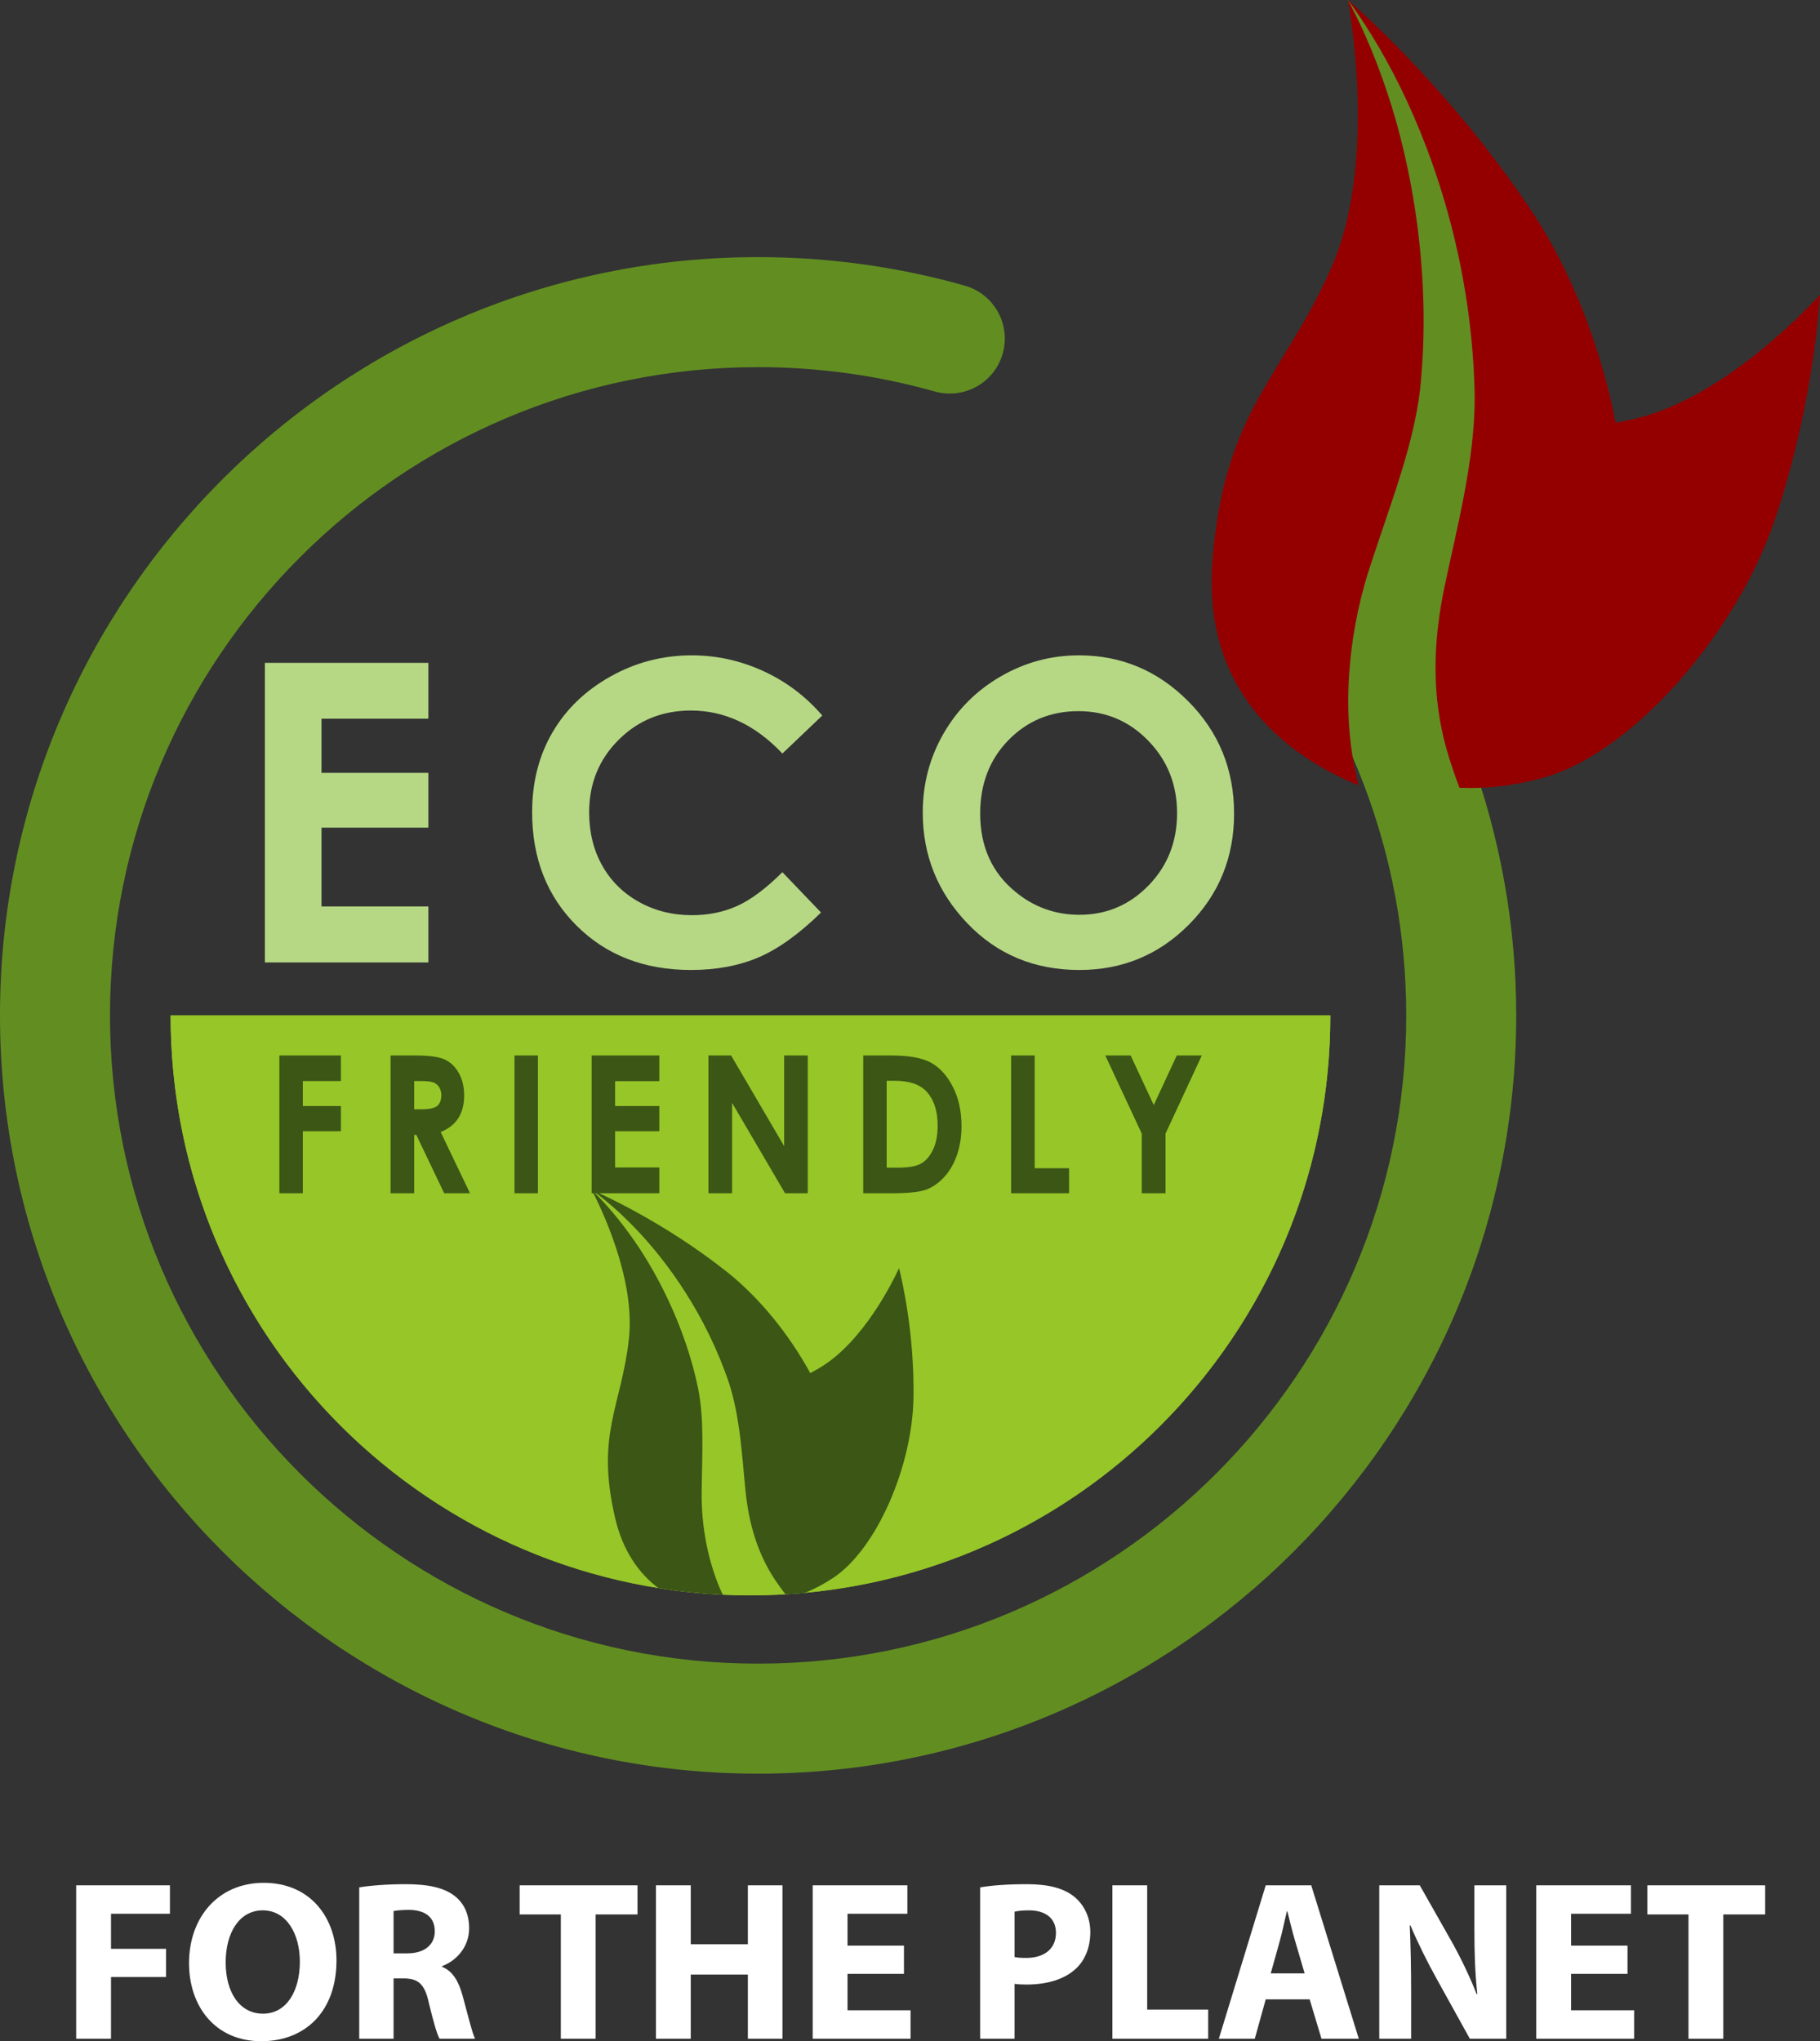 <?xml version="1.0" encoding="UTF-8"?>
<svg style="background:transparent !important" xmlns="http://www.w3.org/2000/svg" xmlns:xlink="http://www.w3.org/1999/xlink" width="479.791" height="538" viewBox="0 0 479.791 538">
<rect x="0" y="0" width="479.791" height="538" fill="#333333" stroke="none"/>
<defs>
<clipPath id="clip-0">
<path clip-rule="nonzero" d="M 319 0 L 479.789 0 L 479.789 208 L 319 208 Z M 319 0 "/>
</clipPath>
</defs>
<path fill-rule="nonzero" fill="rgb(38.593%, 55.502%, 12.984%)" fill-opacity="1" d="M 391.438 186.168 C 391.438 186.168 402.137 86.066 399.59 67.77 C 397.043 49.473 355.352 0 355.352 0 C 355.352 0 366.238 47.41 369.691 67.77 C 371.719 79.734 364.812 117.418 358.77 146.488 C 355.605 142.34 352.305 138.281 348.801 134.367 C 343.461 128.406 334.293 127.895 328.332 133.238 C 322.363 138.578 321.859 147.746 327.199 153.711 C 355.262 185.051 370.715 225.512 370.715 267.625 C 370.715 361.84 294.066 438.484 199.855 438.484 C 105.645 438.484 28.996 361.84 28.996 267.625 C 28.996 173.414 105.645 96.766 199.855 96.766 C 215.699 96.766 231.371 98.926 246.441 103.188 C 254.148 105.352 262.156 100.887 264.336 93.184 C 266.516 85.48 262.035 77.469 254.332 75.285 C 236.695 70.301 218.367 67.77 199.855 67.77 C 89.656 67.77 0 157.426 0 267.625 C 0 377.828 89.656 467.48 199.855 467.48 C 310.055 467.48 399.707 377.828 399.707 267.625 C 399.707 243.922 395.484 220.684 387.484 198.852 Z M 391.438 186.168 "/>
<g clip-path="url(#clip-0)">
<path fill-rule="nonzero" fill="#940000" fill-opacity="1" d="M 431.398 110.27 C 429.48 110.738 427.688 111.082 425.898 111.43 C 422.086 91.629 414.23 71.207 403.438 55.133 C 383.301 25.141 360.469 4.477 355.352 0 C 358.922 4.836 364.051 12.582 369.262 23.191 C 378.719 42.52 388.199 71.035 388.766 104.641 C 388.762 121.621 384.102 138.918 380.883 154.285 C 377.586 169.75 377.539 183.762 381.246 197.145 C 382.262 200.711 383.441 204.211 384.746 207.637 C 391.48 207.922 399.047 207.203 407.348 204.824 C 430.449 198.199 457.84 166.922 467.973 136.699 C 477.426 108.52 479.445 83.262 479.789 77.68 C 474.977 82.922 453.832 104.84 431.398 110.27 M 355.352 0 C 358.176 5.254 362.051 13.398 365.605 24.09 C 372.258 43.684 377.508 72.867 374.363 102.73 C 372.57 117.52 366.895 131.852 361.547 148.188 C 356.035 164.402 353.617 184.078 356.949 201.543 C 357.305 203.387 357.695 205.195 358.109 206.984 C 341.469 200.195 316.672 183.895 319.633 147.496 C 322.852 107.984 338.012 99.711 350.875 70.77 C 362.266 45.137 356.836 8.523 355.352 0 "/>
</g>
<path fill-rule="nonzero" fill="rgb(58.823%, 77.432%, 15.738%)" fill-opacity="1" d="M 350.707 267.641 C 350.707 352.059 282.277 420.484 197.82 420.484 C 113.406 420.484 44.98 352.059 44.98 267.641 Z M 350.707 267.641 "/>
<path fill-rule="nonzero" fill="rgb(58.823%, 77.432%, 15.738%)" fill-opacity="1" d="M 350.707 267.641 C 350.707 347.211 289.941 412.574 212.238 419.82 L 212.195 419.82 C 210.496 419.988 208.797 420.113 207.059 420.195 C 203.992 420.402 200.93 420.484 197.82 420.484 C 195.379 420.484 192.934 420.441 190.531 420.32 C 184.773 420.027 179.098 419.449 173.508 418.539 C 100.648 406.898 44.98 343.773 44.98 267.641 Z M 350.707 267.641 "/>
<path fill-rule="nonzero" fill="rgb(71.124%, 84.764%, 52.106%)" fill-opacity="1" d="M 69.828 174.711 L 112.93 174.711 L 112.93 189.422 L 84.75 189.422 L 84.75 203.699 L 112.93 203.699 L 112.93 218.141 L 84.75 218.141 L 84.75 238.91 L 112.93 238.91 L 112.93 253.672 L 69.828 253.672 Z M 69.828 174.711 "/>
<path fill-rule="nonzero" fill="rgb(71.124%, 84.764%, 52.106%)" fill-opacity="1" d="M 216.77 188.59 L 206.258 198.609 C 199.109 191.055 191.062 187.273 182.125 187.273 C 174.582 187.273 168.227 189.852 163.062 195.012 C 157.895 200.168 155.312 206.527 155.312 214.086 C 155.312 219.348 156.453 224.023 158.742 228.109 C 161.031 232.191 164.266 235.398 168.449 237.727 C 172.633 240.055 177.281 241.215 182.395 241.215 C 186.754 241.215 190.742 240.402 194.352 238.773 C 197.961 237.145 201.93 234.18 206.258 229.883 L 216.445 240.512 C 210.613 246.207 205.105 250.152 199.914 252.355 C 194.727 254.559 188.805 255.656 182.148 255.656 C 169.875 255.656 159.828 251.766 152.012 243.984 C 144.191 236.199 140.281 226.227 140.281 214.059 C 140.281 206.188 142.062 199.188 145.621 193.074 C 149.184 186.953 154.281 182.035 160.922 178.309 C 167.559 174.586 174.707 172.727 182.363 172.727 C 188.875 172.727 195.148 174.102 201.176 176.852 C 207.207 179.605 212.402 183.52 216.77 188.59 "/>
<path fill-rule="nonzero" fill="rgb(71.124%, 84.764%, 52.106%)" fill-opacity="1" d="M 284.293 187.434 C 276.984 187.434 270.844 189.977 265.863 195.059 C 260.887 200.141 258.395 206.598 258.395 214.434 C 258.395 223.164 261.531 230.07 267.801 235.152 C 272.668 239.125 278.258 241.109 284.562 241.109 C 291.691 241.109 297.762 238.535 302.777 233.383 C 307.793 228.227 310.301 221.879 310.301 214.324 C 310.301 206.812 307.773 200.449 302.723 195.246 C 297.672 190.039 291.527 187.434 284.293 187.434 M 284.453 172.727 C 295.625 172.727 305.23 176.77 313.27 184.855 C 321.309 192.945 325.328 202.805 325.328 214.434 C 325.328 225.957 321.363 235.707 313.43 243.688 C 305.5 251.668 295.879 255.656 284.562 255.656 C 272.711 255.656 262.863 251.559 255.02 243.363 C 247.18 235.172 243.258 225.438 243.258 214.168 C 243.258 206.613 245.086 199.676 248.738 193.34 C 252.391 187.004 257.41 181.984 263.805 178.285 C 270.195 174.578 277.078 172.727 284.453 172.727 "/>
<path fill-rule="nonzero" fill="rgb(23.392%, 33.754%, 8.527%)" fill-opacity="1" d="M 73.648 278.191 L 89.867 278.191 L 89.867 284.93 L 79.828 284.93 L 79.828 291.52 L 89.867 291.52 L 89.867 298.156 L 79.828 298.156 L 79.828 314.5 L 73.648 314.5 Z M 73.648 278.191 "/>
<path fill-rule="nonzero" fill="rgb(23.392%, 33.754%, 8.527%)" fill-opacity="1" d="M 109.184 292.383 L 111.133 292.383 C 113.109 292.383 114.473 292.094 115.219 291.516 C 115.965 290.938 116.336 289.98 116.336 288.645 C 116.336 287.852 116.152 287.164 115.785 286.578 C 115.414 285.988 114.918 285.57 114.301 285.312 C 113.68 285.055 112.543 284.93 110.891 284.93 L 109.184 284.93 Z M 102.965 278.191 L 109.555 278.191 C 113.164 278.191 115.734 278.547 117.266 279.262 C 118.797 279.98 120.027 281.168 120.961 282.832 C 121.891 284.492 122.359 286.461 122.359 288.727 C 122.359 291.113 121.844 293.109 120.812 294.715 C 119.785 296.32 118.234 297.535 116.16 298.355 L 123.902 314.5 L 117.102 314.5 L 109.754 299.121 L 109.184 299.121 L 109.184 314.5 L 102.965 314.5 Z M 102.965 278.191 "/>
<path fill-rule="nonzero" fill="rgb(23.392%, 33.754%, 8.527%)" fill-opacity="1" d="M 135.633 278.191 L 141.805 278.191 L 141.805 314.5 L 135.633 314.5 Z M 135.633 278.191 "/>
<path fill-rule="nonzero" fill="rgb(23.392%, 33.754%, 8.527%)" fill-opacity="1" d="M 155.969 278.191 L 173.809 278.191 L 173.809 284.953 L 162.148 284.953 L 162.148 291.52 L 173.809 291.52 L 173.809 298.156 L 162.148 298.156 L 162.148 307.711 L 173.809 307.711 L 173.809 314.5 L 155.969 314.5 Z M 155.969 278.191 "/>
<path fill-rule="nonzero" fill="rgb(23.392%, 33.754%, 8.527%)" fill-opacity="1" d="M 186.77 278.191 L 192.734 278.191 L 206.719 302.086 L 206.719 278.191 L 212.938 278.191 L 212.938 314.5 L 206.957 314.5 L 192.992 290.68 L 192.992 314.5 L 186.77 314.5 Z M 186.77 278.191 "/>
<path fill-rule="nonzero" fill="rgb(23.392%, 33.754%, 8.527%)" fill-opacity="1" d="M 233.746 284.852 L 233.746 307.762 L 236.633 307.762 C 239.48 307.762 241.539 307.402 242.82 306.672 C 244.102 305.949 245.148 304.73 245.965 303.016 C 246.781 301.305 247.188 299.191 247.188 296.691 C 247.188 292.836 246.215 289.844 244.277 287.723 C 242.527 285.812 239.719 284.852 235.855 284.852 Z M 227.57 278.191 L 234.941 278.191 C 239.688 278.191 243.219 278.844 245.527 280.152 C 247.836 281.461 249.738 283.586 251.23 286.531 C 252.727 289.48 253.473 292.918 253.473 296.852 C 253.473 299.652 253.055 302.219 252.219 304.566 C 251.383 306.91 250.227 308.855 248.754 310.402 C 247.285 311.945 245.691 313.02 243.973 313.609 C 242.258 314.203 239.281 314.5 235.051 314.5 L 227.57 314.5 Z M 227.57 278.191 "/>
<path fill-rule="nonzero" fill="rgb(23.392%, 33.754%, 8.527%)" fill-opacity="1" d="M 266.547 278.191 L 272.766 278.191 L 272.766 307.91 L 281.828 307.91 L 281.828 314.5 L 266.547 314.5 Z M 266.547 278.191 "/>
<path fill-rule="nonzero" fill="rgb(23.392%, 33.754%, 8.527%)" fill-opacity="1" d="M 291.383 278.191 L 298.059 278.191 L 304.156 291.254 L 310.227 278.191 L 316.82 278.191 L 307.254 298.777 L 307.254 314.5 L 300.992 314.5 L 300.992 298.777 Z M 291.383 278.191 "/>
<path fill-rule="nonzero" fill="rgb(23.392%, 33.754%, 8.527%)" fill-opacity="1" d="M 190.531 420.32 C 184.773 420.027 179.102 419.449 173.508 418.539 C 168.453 414.684 164.148 408.805 162.117 399.898 C 157.023 377.902 163.816 370.781 165.805 352.805 C 167.543 336.938 158.266 317.969 155.988 313.617 C 158.43 315.98 161.91 319.707 165.723 324.926 C 172.723 334.414 180.633 349.363 184.07 366.098 C 185.688 374.465 185.062 383.207 184.98 393.023 C 184.816 401.887 186.555 411.867 190.531 420.32 "/>
<path fill-rule="nonzero" fill="rgb(23.392%, 33.754%, 8.527%)" fill-opacity="1" d="M 240.816 368.336 C 240.527 386.52 231.082 408.266 219.691 415.844 C 217.125 417.543 214.637 418.828 212.238 419.82 L 212.195 419.82 C 210.496 419.988 208.797 420.113 207.059 420.195 C 206.066 418.91 205.113 417.586 204.199 416.219 C 199.852 409.59 197.449 401.969 196.539 392.98 C 195.625 384.074 195.172 373.887 192.23 364.648 C 186.098 346.508 176.035 332.672 167.543 323.809 C 162.863 318.922 158.762 315.609 155.988 313.617 C 159.508 315.152 175.496 322.441 191.652 335.242 C 200.266 342.074 208.094 351.809 213.602 361.914 C 214.516 361.418 215.426 360.922 216.379 360.344 C 227.602 353.508 235.309 337.934 237.004 334.246 C 237.793 337.352 241.066 351.395 240.816 368.336 "/>
<path fill-rule="nonzero" fill="rgb(100%, 100%, 100%)" fill-opacity="1" d="M 20.082 496.91 L 44.797 496.91 L 44.797 504.406 L 29.262 504.406 L 29.262 513.645 L 43.777 513.645 L 43.777 521.082 L 29.262 521.082 L 29.262 537.34 L 20.082 537.34 Z M 20.082 496.91 "/>
<path fill-rule="nonzero" fill="rgb(100%, 100%, 100%)" fill-opacity="1" d="M 59.492 517.246 C 59.492 525.164 63.211 530.742 69.328 530.742 C 75.508 530.742 79.047 524.863 79.047 517.004 C 79.047 509.746 75.566 503.508 69.27 503.508 C 63.09 503.508 59.492 509.387 59.492 517.246 M 88.703 516.703 C 88.703 529.961 80.668 538 68.848 538 C 56.852 538 49.832 528.941 49.832 517.426 C 49.832 505.309 57.57 496.25 69.508 496.25 C 81.926 496.25 88.703 505.547 88.703 516.703 "/>
<path fill-rule="nonzero" fill="rgb(100%, 100%, 100%)" fill-opacity="1" d="M 103.758 514.844 L 107.359 514.844 C 111.918 514.844 114.617 512.566 114.617 509.027 C 114.617 505.309 112.098 503.449 107.898 503.387 C 105.68 503.387 104.418 503.57 103.758 503.688 Z M 94.699 497.449 C 97.641 496.969 102.02 496.609 106.879 496.609 C 112.875 496.609 117.074 497.508 119.953 499.789 C 122.355 501.707 123.672 504.527 123.672 508.246 C 123.672 513.406 120.016 516.945 116.535 518.203 L 116.535 518.383 C 119.355 519.523 120.914 522.223 121.934 525.941 C 123.195 530.5 124.453 535.781 125.234 537.34 L 115.875 537.34 C 115.215 536.199 114.254 532.902 113.059 527.922 C 111.977 522.883 110.238 521.504 106.52 521.445 L 103.758 521.445 L 103.758 537.34 L 94.699 537.34 Z M 94.699 497.449 "/>
<path fill-rule="nonzero" fill="rgb(100%, 100%, 100%)" fill-opacity="1" d="M 147.848 504.586 L 136.988 504.586 L 136.988 496.91 L 168.062 496.91 L 168.062 504.586 L 157.023 504.586 L 157.023 537.34 L 147.848 537.34 Z M 147.848 504.586 "/>
<path fill-rule="nonzero" fill="rgb(100%, 100%, 100%)" fill-opacity="1" d="M 182.098 496.91 L 182.098 512.445 L 197.152 512.445 L 197.152 496.91 L 206.27 496.91 L 206.27 537.34 L 197.152 537.34 L 197.152 520.426 L 182.098 520.426 L 182.098 537.34 L 172.918 537.34 L 172.918 496.91 Z M 182.098 496.91 "/>
<path fill-rule="nonzero" fill="rgb(100%, 100%, 100%)" fill-opacity="1" d="M 238.301 520.242 L 223.426 520.242 L 223.426 529.844 L 240.043 529.844 L 240.043 537.34 L 214.25 537.34 L 214.25 496.91 L 239.203 496.91 L 239.203 504.406 L 223.426 504.406 L 223.426 512.805 L 238.301 512.805 Z M 238.301 520.242 "/>
<path fill-rule="nonzero" fill="rgb(100%, 100%, 100%)" fill-opacity="1" d="M 267.453 515.805 C 268.234 515.984 269.191 516.047 270.512 516.047 C 275.371 516.047 278.371 513.586 278.371 509.445 C 278.371 505.727 275.793 503.508 271.23 503.508 C 269.375 503.508 268.113 503.688 267.453 503.867 Z M 258.395 497.449 C 261.215 496.969 265.176 496.609 270.754 496.609 C 276.391 496.609 280.41 497.688 283.109 499.848 C 285.688 501.887 287.43 505.25 287.43 509.207 C 287.43 513.168 286.109 516.523 283.711 518.805 C 280.59 521.742 275.973 523.062 270.57 523.062 C 269.375 523.062 268.293 523.004 267.453 522.883 L 267.453 537.34 L 258.395 537.34 Z M 258.395 497.449 "/>
<path fill-rule="nonzero" fill="rgb(100%, 100%, 100%)" fill-opacity="1" d="M 293.246 496.91 L 302.422 496.91 L 302.422 529.66 L 318.5 529.66 L 318.5 537.34 L 293.246 537.34 Z M 293.246 496.91 "/>
<path fill-rule="nonzero" fill="rgb(100%, 100%, 100%)" fill-opacity="1" d="M 343.93 520.125 L 341.414 511.547 C 340.691 509.148 339.973 506.148 339.371 503.746 L 339.254 503.746 C 338.652 506.148 338.051 509.207 337.391 511.547 L 334.992 520.125 Z M 333.672 526.961 L 330.793 537.34 L 321.316 537.34 L 333.672 496.91 L 345.672 496.91 L 358.207 537.34 L 348.371 537.34 L 345.25 526.961 Z M 333.672 526.961 "/>
<path fill-rule="nonzero" fill="rgb(100%, 100%, 100%)" fill-opacity="1" d="M 363.605 537.34 L 363.605 496.91 L 374.281 496.91 L 382.68 511.727 C 385.082 515.984 387.48 521.023 389.277 525.582 L 389.461 525.582 C 388.859 520.242 388.68 514.785 388.68 508.727 L 388.68 496.91 L 397.078 496.91 L 397.078 537.34 L 387.48 537.34 L 378.84 521.742 C 376.441 517.426 373.805 512.207 371.824 507.469 L 371.645 507.527 C 371.883 512.867 372.004 518.562 372.004 525.164 L 372.004 537.34 Z M 363.605 537.34 "/>
<path fill-rule="nonzero" fill="rgb(100%, 100%, 100%)" fill-opacity="1" d="M 429.047 520.242 L 414.172 520.242 L 414.172 529.844 L 430.789 529.844 L 430.789 537.34 L 404.992 537.34 L 404.992 496.91 L 429.949 496.91 L 429.949 504.406 L 414.172 504.406 L 414.172 512.805 L 429.047 512.805 Z M 429.047 520.242 "/>
<path fill-rule="nonzero" fill="rgb(100%, 100%, 100%)" fill-opacity="1" d="M 445.121 504.586 L 434.266 504.586 L 434.266 496.91 L 465.336 496.91 L 465.336 504.586 L 454.301 504.586 L 454.301 537.34 L 445.121 537.34 Z M 445.121 504.586 "/>
</svg>

